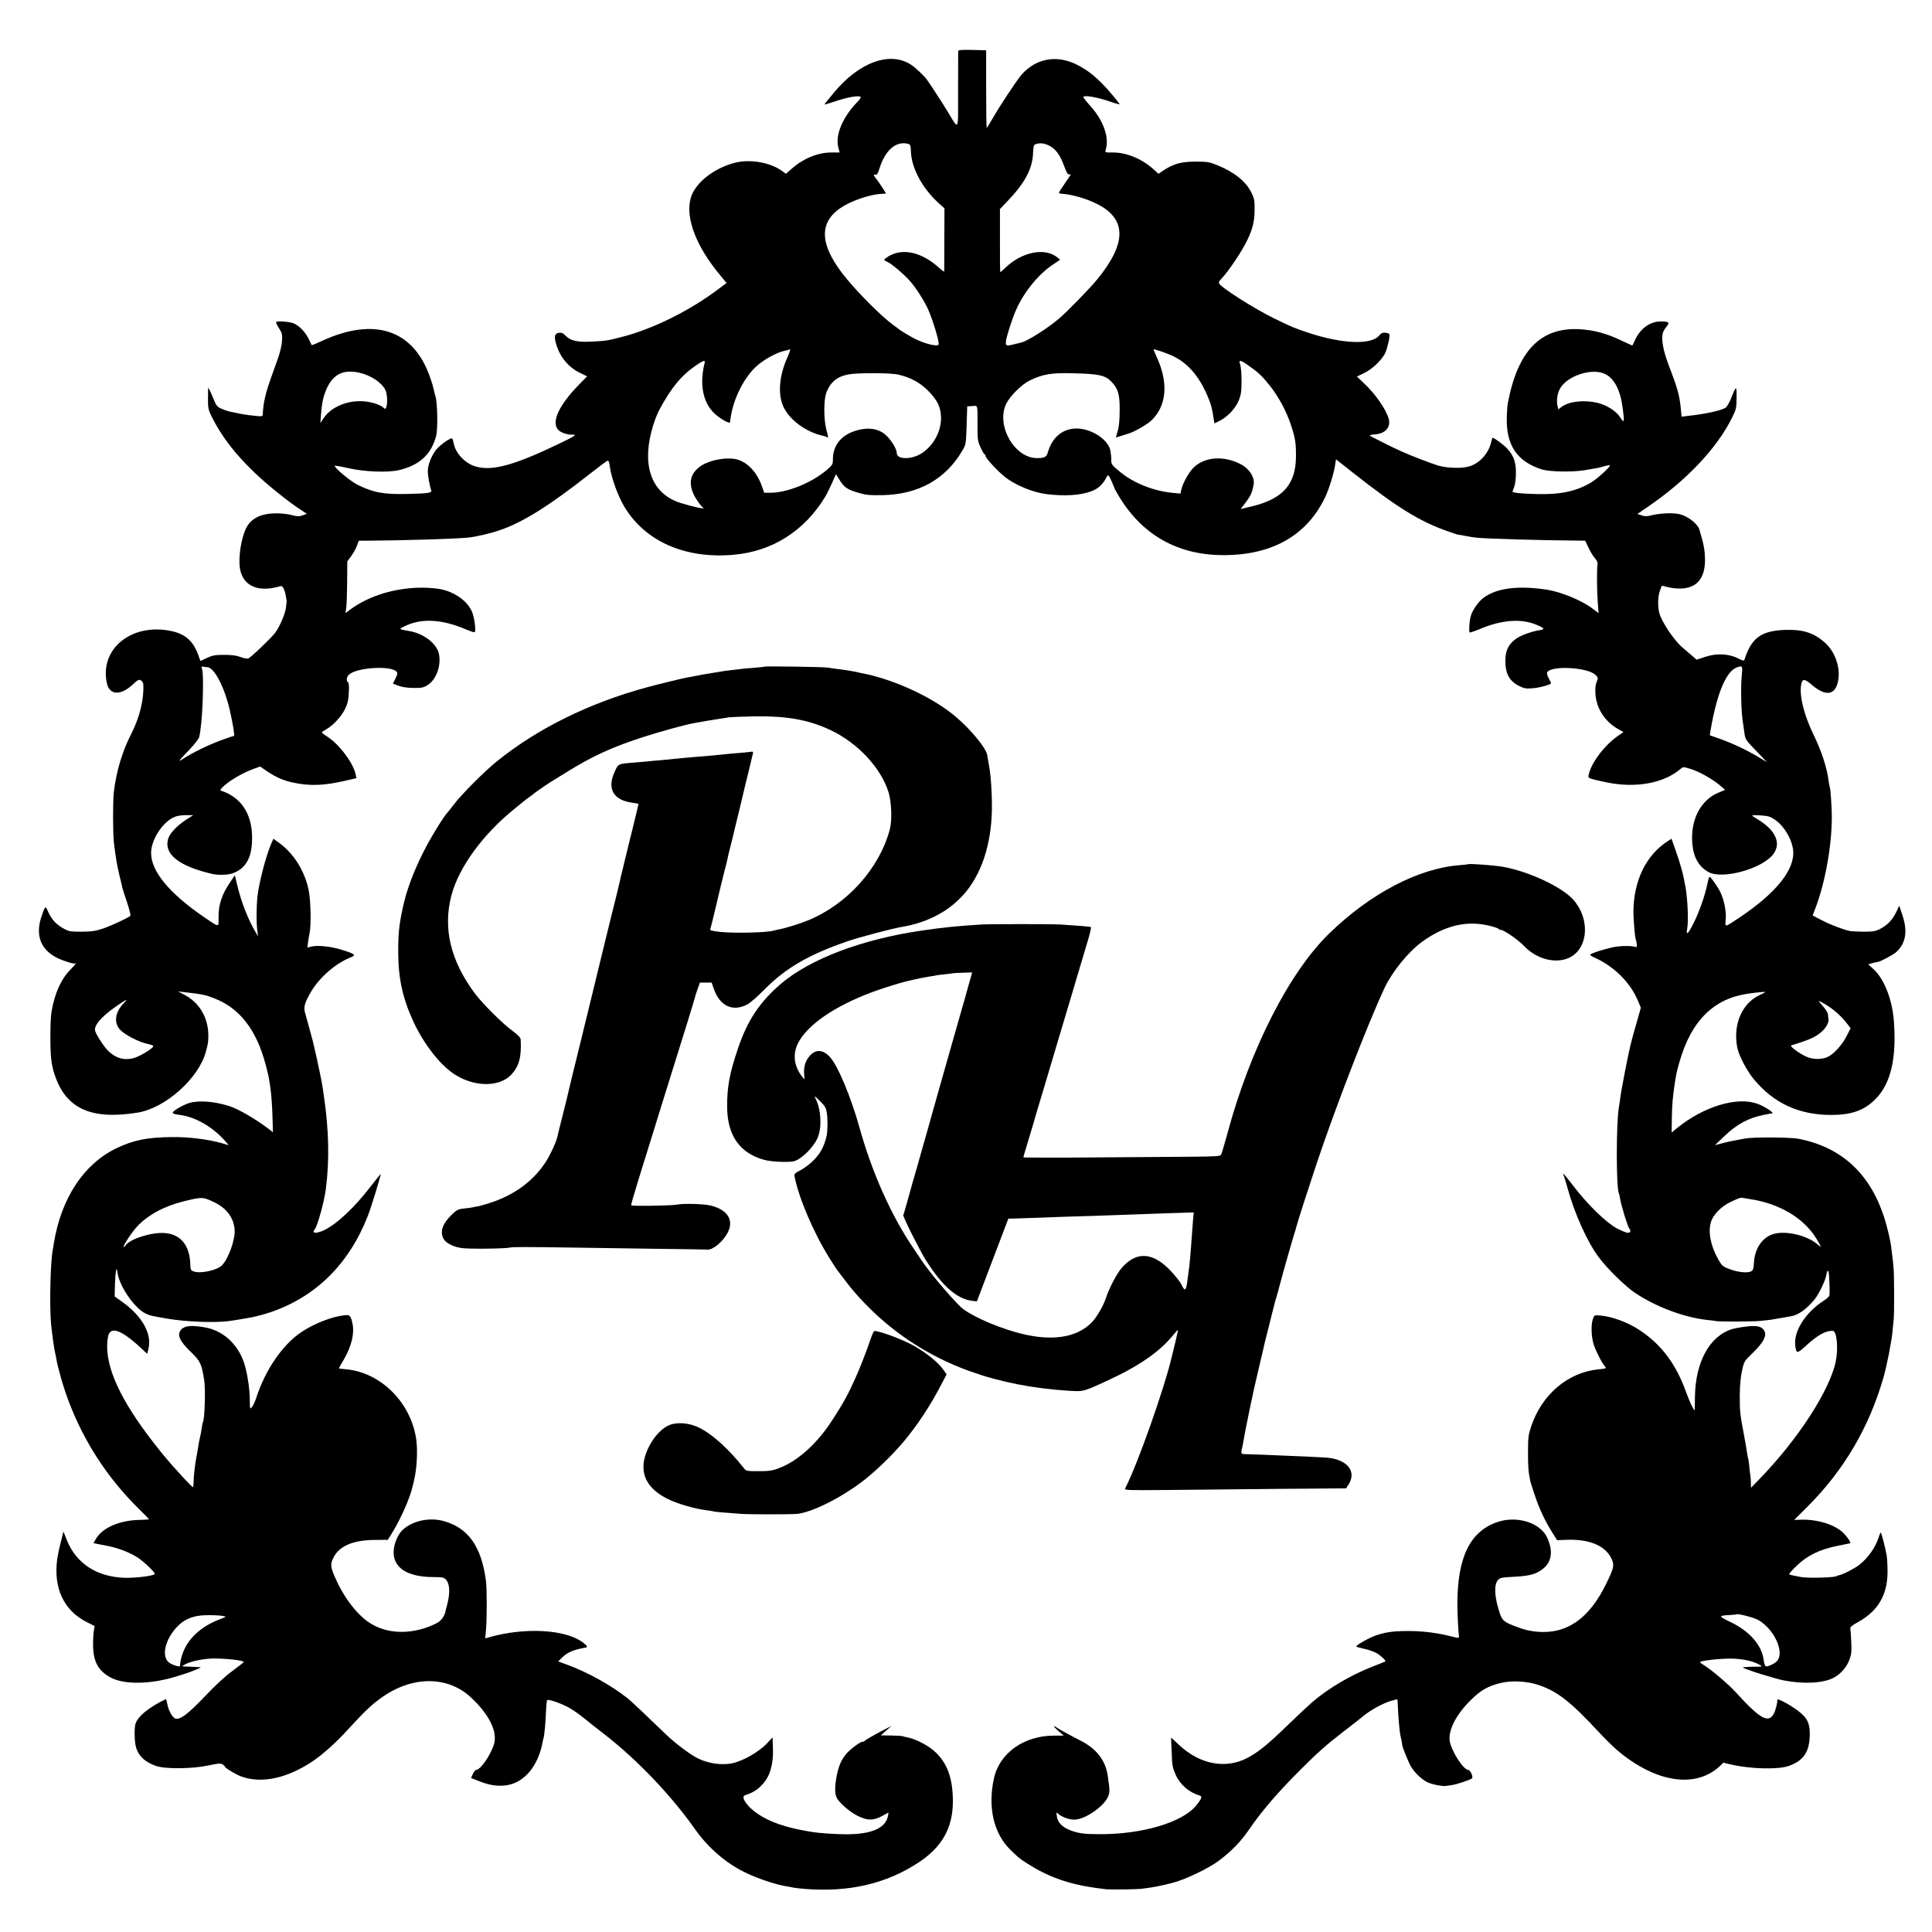 <?xml version="1.0" standalone="no"?>
<!DOCTYPE svg PUBLIC "-//W3C//DTD SVG 20010904//EN"
 "http://www.w3.org/TR/2001/REC-SVG-20010904/DTD/svg10.dtd">
<svg version="1.0" xmlns="http://www.w3.org/2000/svg"
 width="1633pt" height="1633pt" viewBox="0 0 1633 1633"
 preserveAspectRatio="xMidYMid meet">
<g transform="translate(0,1633) scale(0.1,-0.1)"
fill="#000000" stroke="none">
<path d="M8099 15898 c0 -7 -1 -156 -1 -331 0 -363 11 -343 -93 -172 -58 94
-134 210 -172 264 -23 31 -96 100 -131 123 -179 118 -441 23 -656 -238 -73
-89 -76 -92 -76 -97 0 -2 44 11 98 29 97 33 197 50 207 34 3 -4 -8 -21 -23
-36 -127 -129 -193 -283 -167 -387 l12 -46 -71 0 c-116 -1 -233 -49 -333 -136
l-50 -44 -33 24 c-97 71 -268 102 -395 70 -183 -46 -341 -172 -377 -300 -46
-167 46 -409 252 -655 l51 -62 -64 -48 c-247 -187 -560 -342 -825 -409 -116
-30 -128 -32 -244 -38 -126 -7 -185 6 -227 49 -21 22 -35 28 -57 25 -35 -4
-42 -31 -24 -92 31 -111 106 -202 207 -249 l56 -27 -66 -67 c-173 -176 -240
-320 -178 -386 23 -24 78 -42 124 -40 37 2 12 -14 -110 -73 -390 -188 -578
-239 -719 -194 -86 27 -165 113 -179 194 -4 20 -10 39 -14 41 -12 8 -97 -51
-132 -92 -38 -45 -72 -127 -73 -181 -1 -36 16 -132 28 -162 11 -25 -20 -30
-199 -34 -203 -5 -288 11 -424 78 -60 30 -202 149 -191 160 3 3 52 -6 110 -19
136 -32 336 -40 430 -18 174 40 275 132 316 288 16 59 12 279 -5 336 -6 19
-14 48 -16 63 -3 16 -15 56 -27 90 -139 411 -473 523 -924 312 -42 -19 -78
-34 -79 -33 -1 2 -12 25 -25 52 -28 58 -80 113 -128 133 -35 14 -137 22 -148
11 -3 -3 8 -26 24 -52 26 -40 29 -54 26 -106 -2 -33 -16 -97 -32 -142 -17 -46
-43 -121 -60 -168 -48 -133 -67 -217 -71 -313 -1 -16 -8 -18 -63 -12 -35 3
-85 10 -113 15 -27 6 -60 12 -73 15 -38 7 -65 15 -104 32 -33 14 -41 25 -72
102 -19 47 -36 79 -37 71 0 -8 -1 -52 -1 -97 0 -75 3 -89 36 -154 84 -164 191
-304 359 -465 105 -101 290 -250 397 -318 l44 -29 -36 -13 c-30 -10 -46 -10
-90 2 -29 8 -84 15 -123 15 -127 2 -214 -36 -258 -113 -49 -86 -77 -272 -56
-368 31 -138 159 -189 340 -134 18 5 36 -29 45 -84 3 -21 6 -39 7 -42 0 -3 -2
-30 -7 -61 -7 -53 -54 -160 -92 -210 -36 -46 -205 -208 -225 -214 -11 -4 -41
2 -67 12 -33 13 -74 18 -137 18 -76 0 -99 -4 -146 -26 l-55 -26 -18 51 c-41
114 -106 174 -218 200 -309 71 -578 -109 -563 -377 2 -42 11 -81 22 -100 38
-64 119 -53 206 28 40 38 51 44 67 35 11 -6 21 -21 21 -33 8 -123 -30 -280
-101 -419 -77 -148 -129 -326 -148 -496 -9 -87 -8 -350 1 -427 18 -142 26
-188 48 -280 11 -44 22 -89 24 -101 3 -11 20 -67 40 -125 19 -57 31 -107 27
-110 -16 -16 -154 -80 -227 -106 -67 -23 -97 -27 -185 -28 -98 0 -109 2 -158
30 -58 32 -98 76 -127 143 -21 49 -23 47 -55 -47 -52 -155 -7 -276 130 -346
54 -27 146 -56 154 -48 3 4 6 3 6 0 0 -4 -22 -30 -50 -58 -63 -65 -112 -163
-140 -281 -19 -75 -23 -124 -24 -253 -1 -190 6 -261 38 -355 96 -282 309 -378
701 -314 233 38 515 290 575 514 19 70 21 82 21 135 1 151 -75 281 -203 347
l-53 28 43 -5 c168 -19 189 -24 270 -56 209 -83 349 -264 426 -552 14 -51 28
-110 31 -132 3 -23 7 -50 9 -61 8 -42 18 -175 20 -278 l3 -106 -31 24 c-117
89 -263 174 -341 198 -129 40 -255 49 -339 24 -25 -8 -69 -29 -97 -47 -56 -36
-53 -43 22 -53 137 -18 287 -107 393 -233 l19 -23 -50 15 c-114 34 -286 56
-428 54 -210 -2 -325 -25 -470 -94 -277 -133 -468 -423 -530 -805 -3 -19 -7
-46 -10 -60 -20 -113 -27 -483 -13 -625 9 -86 27 -215 33 -235 2 -8 7 -31 10
-50 3 -19 11 -53 16 -75 6 -22 13 -47 15 -55 10 -46 47 -161 74 -233 130 -343
327 -646 587 -904 51 -50 93 -93 93 -95 0 -1 -38 -4 -85 -5 -163 -4 -304 -64
-361 -155 -14 -22 -24 -41 -22 -42 2 -1 44 -9 93 -18 104 -18 208 -57 280
-104 55 -36 152 -130 143 -139 -16 -16 -164 -34 -258 -31 -233 8 -408 123
-485 319 l-29 72 -22 -90 c-13 -49 -26 -112 -30 -140 -34 -249 55 -439 254
-538 l62 -31 -7 -41 c-4 -22 -7 -78 -6 -125 1 -136 46 -216 152 -271 118 -61
343 -55 558 13 38 12 70 22 73 23 21 5 130 49 127 51 -2 2 -38 5 -80 6 -42 1
-77 3 -77 5 0 1 13 9 30 18 49 25 161 47 239 47 120 -1 251 -17 251 -30 -1 -4
-44 -38 -96 -76 -61 -44 -147 -124 -236 -218 -141 -148 -206 -196 -246 -184
-25 8 -60 72 -68 125 -4 23 -9 40 -13 39 -145 -69 -242 -150 -257 -213 -9 -36
-8 -123 1 -173 16 -85 74 -144 175 -179 80 -27 309 -24 443 5 79 17 102 19
118 9 10 -6 19 -15 19 -18 0 -12 99 -71 143 -86 172 -60 383 -14 598 129 90
61 198 157 304 274 139 151 189 199 270 258 259 191 564 195 763 11 155 -143
228 -290 198 -395 -28 -94 -114 -219 -152 -220 -6 0 -18 -15 -27 -34 l-16 -34
63 -25 c94 -38 170 -49 247 -35 143 25 257 163 294 357 2 12 6 30 9 39 8 27
18 140 21 229 2 44 6 86 9 92 9 13 129 -29 199 -71 28 -16 82 -55 121 -87 39
-32 109 -87 156 -123 281 -216 576 -525 781 -818 94 -133 228 -254 369 -332
114 -63 296 -127 410 -144 19 -3 40 -7 47 -9 7 -2 51 -7 99 -11 369 -29 684
44 954 221 201 131 293 293 294 515 1 218 -58 359 -191 456 -56 40 -141 80
-193 89 -19 3 -36 8 -40 10 -4 2 -47 5 -96 6 l-89 1 45 40 45 40 -100 -52
c-55 -29 -108 -60 -119 -69 -10 -9 -20 -15 -22 -13 -9 6 -63 -29 -110 -71 -59
-53 -90 -111 -110 -207 -19 -95 -20 -160 -1 -197 24 -45 114 -122 182 -154 79
-38 128 -38 200 1 l55 30 -4 -26 c-19 -106 -137 -158 -356 -158 -83 0 -228 10
-283 19 -116 20 -160 29 -234 51 -140 40 -253 105 -315 179 -36 43 -44 74 -21
81 58 18 99 42 134 78 52 52 76 100 92 178 11 57 13 86 8 200 l-1 33 -44 -47
c-72 -77 -207 -154 -303 -173 -86 -16 -192 -1 -279 40 -66 31 -191 125 -274
204 -189 182 -291 279 -326 307 -138 109 -339 221 -507 282 l-79 29 33 33 c44
44 101 68 199 84 20 4 13 16 -24 44 -149 111 -493 129 -793 43 l-32 -9 7 76
c8 94 8 350 -1 412 -39 293 -152 449 -363 505 -124 33 -274 -4 -351 -87 -34
-36 -64 -113 -66 -171 -5 -139 117 -217 339 -217 71 0 86 -3 103 -21 33 -36
37 -112 10 -214 -6 -22 -13 -47 -14 -56 -8 -40 -38 -80 -73 -98 -186 -95 -394
-99 -548 -10 -115 65 -237 221 -314 401 -38 86 -39 110 -10 166 50 96 167 145
347 146 l111 1 46 75 c64 106 141 280 161 367 3 10 9 36 14 58 25 103 33 260
18 356 -47 307 -299 557 -588 585 -35 3 -65 7 -65 8 -1 0 17 34 41 73 68 117
94 228 72 316 -14 58 -22 65 -65 60 -106 -11 -258 -70 -366 -143 -160 -108
-304 -319 -381 -557 -9 -29 -25 -63 -35 -75 -18 -22 -18 -22 -19 69 -1 74 -14
173 -35 258 -43 180 -172 312 -336 344 -113 21 -174 18 -206 -14 -42 -43 -20
-98 81 -194 78 -75 89 -99 111 -238 12 -74 4 -329 -11 -353 -2 -3 -6 -26 -10
-50 -3 -25 -10 -61 -15 -80 -5 -19 -12 -55 -15 -80 -4 -25 -10 -63 -15 -85
-11 -53 -23 -159 -24 -212 0 -24 -3 -43 -6 -43 -4 0 -40 37 -81 81 -41 45 -79
87 -84 93 -52 56 -145 171 -216 266 -264 353 -375 628 -336 833 18 90 110 59
273 -92 l58 -54 11 44 c31 124 -55 277 -223 396 l-63 45 2 92 c2 50 5 105 9
121 6 28 7 27 14 -18 18 -114 145 -296 236 -339 37 -18 43 -19 180 -43 163
-28 400 -37 526 -21 73 10 227 37 234 41 4 2 17 6 31 8 13 3 53 15 89 27 382
131 662 409 820 816 29 74 112 346 107 350 -1 1 -39 -46 -84 -104 -138 -180
-287 -319 -394 -370 -63 -30 -109 -28 -81 4 24 26 82 234 96 344 31 239 26
495 -15 775 -6 39 -12 79 -13 90 -2 11 -6 34 -9 50 -4 17 -9 44 -12 60 -4 25
-46 214 -59 267 -3 9 -17 61 -31 115 -15 54 -32 115 -38 137 -12 47 -1 83 54
177 71 119 205 235 328 285 51 20 46 28 -45 58 -105 36 -228 50 -288 34 l-28
-7 6 47 c3 26 9 58 12 72 15 65 11 277 -7 365 -33 163 -127 313 -253 403 l-45
33 -17 -38 c-48 -112 -106 -335 -119 -458 -8 -84 -9 -210 -1 -275 l7 -55 -23
40 c-64 110 -117 246 -152 389 l-21 88 -36 -53 c-74 -108 -102 -192 -102 -300
1 -91 10 -91 -122 -1 -294 201 -449 388 -448 543 0 107 91 252 187 299 29 14
62 20 106 20 l63 0 -59 -38 c-80 -52 -138 -114 -153 -162 -38 -129 89 -231
374 -297 49 -11 125 -9 166 4 105 35 159 116 168 252 16 224 -75 385 -253 445
-18 6 -18 7 0 27 49 54 178 130 278 164 l45 16 58 -40 c78 -52 141 -80 227
-97 137 -29 258 -24 434 17 l94 22 -6 31 c-18 93 -137 253 -236 317 -28 18
-50 35 -50 38 0 4 16 15 36 26 57 31 128 107 159 170 22 45 30 76 33 140 3 54
1 85 -7 89 -17 11 -13 43 9 64 64 60 347 78 400 27 12 -13 11 -20 -7 -59 l-22
-44 47 -18 c31 -12 74 -18 128 -19 72 0 85 3 123 28 72 48 113 171 89 267 -21
83 -129 165 -243 185 -22 4 -48 9 -59 11 -32 6 -29 11 21 34 136 66 311 56
509 -29 38 -16 72 -27 75 -25 14 8 -1 126 -22 174 -38 89 -143 165 -264 190
-33 7 -105 13 -160 13 -224 -1 -442 -67 -598 -180 l-47 -35 6 44 c4 23 7 122
8 218 l1 175 32 43 c18 24 40 63 49 88 l17 44 71 0 c305 2 733 15 851 26 62 6
182 33 264 61 195 65 422 207 764 476 75 59 144 110 151 113 10 4 15 -10 21
-53 11 -88 68 -246 122 -336 177 -294 514 -442 924 -406 328 29 600 202 776
494 12 20 52 103 76 159 l13 28 31 -50 c39 -62 65 -80 161 -108 63 -18 97 -21
201 -19 305 6 535 135 677 380 28 48 29 56 34 210 l5 160 43 3 c49 3 44 21 44
-168 0 -114 2 -130 26 -182 14 -32 30 -58 34 -58 4 0 8 -6 8 -14 0 -19 115
-142 174 -185 69 -51 169 -97 263 -122 98 -27 271 -33 372 -14 120 23 171 58
218 149 9 16 14 11 37 -39 14 -32 26 -60 26 -62 0 -3 17 -33 37 -67 197 -328
498 -498 883 -498 415 -1 710 169 863 495 31 66 72 199 82 269 l7 46 143 -113
c373 -294 564 -412 800 -495 50 -17 91 -31 93 -30 1 1 26 -3 55 -9 28 -6 70
-13 92 -15 66 -9 553 -23 842 -25 l81 -1 30 -62 c16 -35 41 -74 54 -88 14 -15
23 -34 21 -45 -7 -40 -6 -222 1 -318 l8 -99 -54 40 c-89 67 -261 138 -378 157
-247 39 -433 15 -544 -70 -43 -33 -93 -106 -106 -157 -11 -40 -16 -125 -8
-134 3 -2 38 10 78 26 195 84 365 95 499 34 59 -26 60 -33 10 -41 -63 -10
-151 -42 -191 -69 -64 -45 -92 -96 -94 -177 -4 -113 31 -183 114 -224 47 -23
61 -25 120 -20 59 5 152 31 152 43 0 2 -9 20 -19 40 -11 20 -17 42 -15 49 24
62 343 47 410 -20 22 -22 23 -25 9 -59 -10 -24 -13 -56 -10 -103 9 -121 78
-229 188 -293 l49 -28 -44 -30 c-107 -73 -214 -209 -244 -308 -13 -44 -13 -45
14 -56 15 -5 76 -20 137 -32 245 -49 478 -6 621 116 19 17 24 17 73 2 83 -24
197 -89 269 -151 l33 -29 -55 -23 c-153 -63 -240 -233 -222 -433 10 -117 57
-197 141 -241 119 -61 450 31 542 152 72 94 21 206 -134 298 -24 14 -43 27
-43 30 0 3 33 4 73 1 62 -4 81 -10 120 -37 77 -53 144 -165 153 -258 17 -162
-143 -361 -456 -570 -126 -84 -120 -83 -114 -16 7 66 -14 171 -47 236 -22 44
-80 126 -89 127 -4 0 -12 -27 -19 -61 -20 -97 -66 -230 -113 -325 -50 -101
-70 -118 -57 -50 11 62 4 244 -15 351 -19 109 -45 202 -87 318 l-31 88 -28
-18 c-188 -120 -293 -337 -294 -603 0 -53 12 -203 18 -222 13 -41 15 -77 3
-73 -28 11 -104 12 -164 4 -69 -10 -223 -57 -223 -69 0 -4 19 -16 42 -26 160
-72 299 -210 361 -360 l26 -61 -35 -124 c-20 -68 -37 -130 -39 -139 -2 -8 -8
-33 -14 -55 -16 -61 -79 -383 -86 -444 -4 -30 -8 -63 -11 -74 -24 -129 -25
-695 0 -736 2 -3 7 -24 10 -46 8 -52 65 -237 77 -249 16 -17 10 -36 -12 -36
-12 0 -53 17 -92 37 -89 47 -250 203 -366 356 -46 59 -84 107 -87 107 -2 0 0
-10 5 -22 5 -13 19 -59 31 -103 58 -211 166 -452 262 -580 73 -99 230 -252
314 -307 179 -117 407 -202 599 -224 33 -3 69 -8 80 -10 30 -6 313 -5 370 1
28 3 57 6 65 7 8 0 49 6 90 14 41 7 91 16 110 19 61 11 126 57 196 140 35 43
93 161 100 207 8 49 20 49 23 1 6 -83 7 -159 3 -173 -2 -9 -22 -28 -45 -42
-156 -100 -258 -260 -243 -381 9 -70 15 -70 89 -3 101 93 171 131 229 127 34
-2 47 -150 24 -260 -53 -248 -322 -661 -648 -996 l-68 -70 -1 40 c0 22 -2 49
-4 60 -2 11 -6 45 -9 76 -3 30 -7 62 -10 70 -3 8 -7 32 -10 54 -3 22 -15 90
-26 150 -33 174 -35 193 -35 330 1 89 7 155 19 210 17 77 21 83 81 140 112
108 140 171 93 215 -18 16 -42 23 -88 22 -32 0 -132 -15 -164 -24 -193 -56
-316 -276 -320 -575 0 -62 -2 -113 -2 -113 -9 0 -43 72 -71 149 -86 242 -211
408 -397 530 -104 68 -237 116 -341 123 -37 3 -41 1 -52 -32 -17 -49 -13 -155
9 -219 19 -56 69 -154 95 -182 12 -15 7 -17 -58 -23 -256 -26 -476 -212 -566
-479 -25 -74 -28 -96 -28 -222 0 -125 3 -167 19 -241 2 -12 20 -69 40 -127 38
-114 86 -215 148 -313 l39 -62 77 3 c201 8 338 -52 387 -169 20 -47 14 -74
-48 -200 -133 -274 -306 -409 -527 -410 -78 0 -143 11 -218 39 -122 44 -136
56 -160 133 -52 165 -44 273 21 286 12 3 67 7 122 10 118 6 178 24 234 72 68
59 78 149 28 258 -58 126 -256 188 -422 131 -232 -80 -338 -301 -337 -700 0
-71 8 -219 13 -263 3 -18 -5 -19 -53 -6 -115 30 -238 47 -353 48 -138 1 -197
-6 -287 -34 -58 -18 -183 -88 -174 -98 2 -2 32 -10 65 -18 34 -7 78 -22 99
-33 36 -18 90 -68 81 -74 -2 -2 -49 -20 -104 -42 -187 -73 -370 -180 -510
-299 -38 -33 -128 -117 -200 -187 -180 -175 -262 -241 -355 -289 -183 -94
-397 -53 -572 109 l-70 65 5 -115 c4 -125 7 -138 35 -202 36 -81 114 -148 199
-172 27 -8 22 -25 -25 -84 -117 -145 -458 -246 -822 -244 -124 0 -174 7 -241
32 -69 26 -108 65 -116 117 -6 38 -5 39 13 22 31 -27 90 -48 135 -48 88 0 249
110 285 195 15 37 15 54 -3 175 -19 133 -97 232 -238 302 -53 26 -169 90 -190
104 -40 28 -35 13 10 -26 l46 -40 -82 0 c-254 0 -461 -147 -508 -361 -54 -245
-2 -468 141 -606 70 -68 72 -70 144 -116 167 -107 340 -170 554 -201 52 -8
104 -14 115 -15 76 -3 257 0 290 4 109 14 137 19 260 49 107 26 310 123 400
191 106 80 185 162 255 265 101 148 238 308 420 490 149 150 230 222 370 330
113 87 113 87 180 141 59 48 162 104 228 123 28 8 53 14 53 13 1 -1 3 -30 4
-63 3 -74 13 -200 20 -234 3 -14 7 -37 11 -52 3 -15 5 -30 5 -33 -2 -14 55
-155 77 -190 32 -52 91 -107 137 -129 39 -19 128 -36 160 -31 11 2 36 6 57 9
37 6 147 43 160 55 12 11 -15 71 -31 71 -42 0 -147 164 -158 247 -12 93 57
226 183 348 81 80 147 117 253 141 92 22 225 14 321 -20 158 -55 266 -140 508
-401 51 -55 120 -122 153 -150 323 -273 660 -324 865 -133 l30 29 65 -15 c160
-38 397 -44 486 -13 121 42 173 113 179 245 5 100 -13 149 -73 201 -60 54
-207 136 -201 113 4 -14 -14 -87 -28 -114 -46 -88 -115 -50 -324 180 -65 70
-208 192 -269 228 -17 10 -31 21 -31 25 0 12 157 30 253 30 92 0 181 -17 238
-46 35 -19 36 -22 7 -22 -94 -1 -141 -4 -136 -8 14 -14 273 -95 348 -109 168
-32 328 -23 417 22 58 30 110 89 134 151 18 48 20 71 16 156 -2 55 -6 106 -8
113 -2 9 22 28 63 50 170 94 250 228 252 422 0 52 -3 115 -7 140 -8 52 -43
190 -50 196 -2 2 -10 -15 -17 -38 -29 -90 -94 -181 -168 -237 -43 -32 -136
-80 -170 -86 -9 -2 -17 -4 -17 -5 0 -14 -235 -21 -300 -10 -73 13 -97 19 -102
24 -3 3 24 34 60 69 88 87 198 141 344 170 59 12 109 22 111 23 9 6 -32 65
-65 94 -76 67 -211 108 -347 105 l-61 -2 116 116 c305 306 516 664 638 1086
28 96 69 305 77 390 3 39 8 84 10 100 5 43 5 370 -1 435 -2 30 -7 77 -11 105
-3 27 -8 61 -9 75 -6 54 -37 184 -62 258 -122 369 -363 587 -723 657 -71 13
-381 15 -450 2 -111 -20 -152 -29 -200 -42 l-55 -14 81 77 c104 100 204 154
334 179 14 3 32 6 40 8 8 2 21 4 29 4 24 2 -70 63 -126 82 -174 62 -455 -24
-681 -208 l-43 -36 2 127 c2 112 7 169 24 286 11 75 18 107 42 190 98 339 285
527 570 570 73 11 153 19 153 15 0 -2 -24 -15 -54 -29 -147 -72 -221 -255
-181 -446 13 -63 82 -194 138 -261 170 -205 382 -303 657 -303 171 1 276 38
371 133 131 131 181 347 156 666 -14 178 -81 348 -168 430 l-48 44 37 11 c20
5 41 10 45 10 17 0 133 62 155 83 80 74 97 173 53 307 l-28 85 -26 -55 c-31
-64 -73 -109 -137 -142 -37 -19 -60 -23 -135 -23 -49 0 -103 3 -120 6 -59 13
-161 52 -237 91 l-77 40 25 66 c82 217 136 522 137 763 0 84 -11 248 -18 259
-1 3 -6 25 -9 50 -15 115 -60 251 -126 387 -83 170 -123 333 -106 427 10 52
29 51 93 -5 119 -101 201 -84 221 47 17 108 -29 236 -112 311 -94 84 -187 114
-336 109 -203 -7 -286 -67 -344 -248 -5 -16 -10 -15 -57 8 -77 39 -182 44
-276 12 l-73 -24 -47 41 c-27 23 -59 50 -71 61 -71 58 -181 223 -198 296 -13
55 -11 132 3 176 9 26 17 49 19 50 1 2 18 -1 36 -7 19 -6 60 -13 92 -15 159
-9 240 76 237 249 -2 80 -8 114 -47 248 -15 50 -97 114 -168 131 -58 14 -174
8 -253 -13 -21 -6 -44 -5 -67 3 l-36 12 83 57 c330 224 589 498 717 757 35 70
37 81 38 169 1 105 -3 105 -45 -3 -15 -37 -36 -74 -48 -82 -36 -24 -168 -53
-316 -69 l-56 -7 -6 64 c-10 112 -29 180 -99 361 -49 128 -68 226 -54 280 3
14 17 39 31 55 31 37 22 45 -49 45 -91 0 -174 -62 -218 -160 -10 -24 -20 -43
-22 -43 -2 0 -46 20 -99 45 -117 56 -225 85 -342 92 -331 20 -526 -179 -610
-622 -4 -16 -8 -68 -9 -115 -9 -239 84 -380 294 -447 66 -21 257 -25 365 -7
115 19 112 18 164 33 23 7 45 10 48 8 9 -9 -104 -112 -158 -145 -127 -75 -258
-103 -459 -98 -80 2 -159 7 -176 11 l-31 7 15 41 c9 25 15 75 15 122 0 91 -20
145 -75 205 -29 31 -109 90 -122 90 -2 0 -8 -15 -11 -32 -21 -97 -95 -181
-183 -209 -62 -20 -187 -17 -267 6 -57 17 -239 87 -315 122 -67 30 -255 124
-262 131 -4 4 13 8 38 10 91 5 141 59 122 131 -22 81 -114 213 -215 307 l-54
51 65 32 c65 32 140 103 172 163 18 34 44 146 38 162 -2 6 -18 13 -35 14 -22
2 -36 -4 -50 -22 -65 -83 -312 -74 -599 21 -120 40 -135 46 -285 119 -170 82
-459 266 -472 300 -2 7 4 21 14 31 61 61 185 245 228 339 45 97 58 154 59 249
1 79 -2 97 -27 147 -46 94 -144 173 -284 230 -71 29 -88 32 -188 32 -121 0
-188 -19 -272 -75 l-42 -28 -32 30 c-102 95 -237 152 -357 150 -60 -1 -63 0
-57 21 34 104 -19 253 -135 379 -32 35 -56 67 -54 70 10 17 125 -4 233 -42 46
-16 79 -24 74 -17 -148 190 -254 284 -386 343 -161 70 -323 36 -439 -92 -41
-46 -185 -263 -250 -377 -24 -41 -45 -76 -48 -76 -3 0 -5 147 -5 328 l0 327
-117 3 c-91 2 -118 0 -119 -10z m-423 -784 c18 -5 22 -14 23 -57 3 -144 94
-316 236 -445 l48 -43 -1 -262 c0 -144 -1 -266 -1 -271 -1 -5 -20 9 -43 30
-157 143 -331 174 -452 81 -19 -14 -18 -15 15 -31 39 -18 136 -101 190 -161
47 -52 120 -165 153 -238 42 -94 99 -284 89 -300 -10 -18 -110 6 -193 46 -28
13 -120 67 -135 79 -5 5 -32 25 -60 45 -93 69 -271 245 -386 383 -227 273
-247 468 -59 599 85 60 247 117 347 122 l42 3 -21 35 c-12 20 -34 52 -48 71
-40 52 -42 59 -22 53 14 -3 21 7 36 54 48 155 141 234 242 207z m1194 -16 c54
-28 92 -80 125 -173 17 -47 29 -70 40 -69 8 1 15 0 15 -1 0 -2 -22 -36 -50
-76 -27 -40 -50 -75 -50 -79 0 -3 12 -7 28 -8 84 -6 199 -39 287 -82 259 -126
262 -332 11 -639 -66 -81 -255 -275 -326 -335 -98 -83 -266 -189 -317 -201
-10 -2 -36 -9 -58 -14 -71 -18 -77 -16 -72 27 8 52 53 190 88 269 65 146 189
297 305 374 l65 44 -26 21 c-106 84 -300 44 -439 -91 -20 -19 -38 -35 -41 -35
-2 0 -4 120 -3 267 l0 266 63 66 c147 153 212 274 217 408 3 58 6 69 23 75 38
12 71 8 115 -14z m-2215 -1790 c-70 -155 -82 -314 -32 -419 55 -113 196 -215
340 -244 9 -2 22 -7 27 -10 13 -8 13 -8 -6 67 -22 85 -22 248 0 307 33 90 91
138 186 156 79 15 355 14 421 -1 105 -24 184 -67 253 -136 82 -83 109 -141
110 -233 0 -126 -80 -257 -190 -311 -82 -40 -183 -33 -184 14 -1 45 -60 134
-114 172 -53 35 -116 45 -192 30 -150 -31 -234 -122 -234 -253 0 -42 -4 -48
-49 -87 -132 -113 -341 -197 -487 -195 l-45 0 -17 50 c-37 109 -107 192 -192
225 -87 35 -265 4 -343 -61 -68 -56 -84 -119 -53 -207 14 -40 65 -116 91 -135
18 -13 -83 8 -190 41 -237 73 -329 296 -249 604 15 62 45 144 66 182 100 187
186 292 310 377 65 44 82 49 73 18 -4 -12 -10 -44 -14 -73 -20 -146 14 -270
95 -348 47 -46 134 -95 135 -76 15 168 104 360 217 467 66 62 180 124 252 138
13 2 27 6 29 9 2 2 6 2 9 -1 3 -2 -8 -33 -23 -67z m3262 11 c131 -63 230 -183
302 -367 20 -51 26 -75 39 -159 l7 -42 44 22 c67 33 136 107 162 174 19 47 23
78 23 163 0 58 -5 120 -11 138 -16 44 -1 42 69 -7 82 -57 115 -88 179 -168 75
-94 140 -214 179 -330 39 -118 45 -156 44 -278 -3 -236 -118 -359 -394 -420
-8 -2 -28 -7 -45 -11 l-29 -7 30 39 c55 71 67 97 80 167 12 63 -36 136 -114
176 -142 72 -304 59 -395 -33 -40 -40 -90 -131 -102 -185 l-7 -33 -65 6 c-163
16 -327 81 -443 175 -71 58 -78 67 -77 103 1 18 -3 53 -7 78 -19 102 -181 200
-311 187 -103 -10 -182 -80 -216 -194 -13 -47 -27 -55 -95 -55 -190 0 -347
278 -259 459 34 68 131 164 201 198 107 52 181 65 359 60 224 -5 278 -17 330
-72 56 -59 70 -107 69 -238 0 -79 -5 -139 -16 -176 l-16 -57 27 8 c14 5 49 15
76 24 54 16 155 74 194 109 131 122 150 316 50 535 -16 36 -29 66 -29 68 0 8
111 -30 167 -57z m-6877 -140 c93 -21 185 -82 216 -142 16 -31 22 -110 10
-145 -7 -22 -9 -22 -26 -7 -31 28 -113 52 -185 54 -130 4 -258 -53 -317 -140
l-30 -44 5 70 c8 95 15 132 34 185 55 151 145 203 293 169z m10526 -10 c78
-37 129 -134 149 -284 17 -121 13 -138 -18 -86 -27 45 -94 94 -164 117 -114
38 -269 26 -335 -26 l-26 -20 -6 23 c-12 45 -5 104 17 147 56 111 271 184 383
129z m-11814 -2478 c60 -3 147 -171 192 -371 25 -109 41 -210 33 -210 -3 0
-48 -15 -100 -34 -107 -38 -255 -110 -325 -157 -54 -37 -45 -23 53 79 38 40
73 85 78 100 28 100 45 531 23 584 -6 12 -3 16 11 13 10 -2 26 -4 35 -4z
m12971 -60 c-12 -113 -6 -340 12 -429 2 -11 6 -42 10 -71 6 -44 13 -58 62
-109 30 -31 71 -74 91 -95 l37 -39 -80 48 c-100 59 -216 113 -320 150 -44 15
-81 28 -83 29 -1 1 7 49 18 106 52 271 126 436 209 467 48 18 51 14 44 -57z
m-13680 -2783 c-66 -70 -81 -152 -37 -211 36 -48 165 -116 252 -133 18 -4 35
-10 37 -15 9 -14 -112 -89 -167 -103 -80 -20 -143 -3 -210 58 -33 29 -106 141
-114 173 -13 52 72 141 236 246 37 23 37 21 3 -15z m14374 0 c74 -42 148 -107
196 -171 l29 -38 -33 -65 c-38 -77 -113 -158 -166 -180 -50 -21 -124 -19 -176
5 -62 28 -144 89 -126 95 135 42 172 57 222 89 59 38 99 98 92 136 -2 9 -4 25
-4 37 -1 12 -19 42 -42 68 -22 25 -38 46 -35 46 2 0 22 -10 43 -22z m-13612
-1677 c108 -50 170 -132 178 -233 7 -83 -51 -247 -108 -304 -41 -41 -179 -71
-237 -51 -24 8 -28 14 -29 50 -3 169 -79 265 -219 275 -112 8 -299 -53 -329
-106 -5 -9 -12 -14 -15 -11 -8 8 66 121 112 171 88 96 229 173 391 213 157 39
165 39 256 -4z m12985 24 c250 -37 459 -161 565 -338 19 -32 35 -60 35 -63 0
-3 -14 6 -31 21 -88 74 -265 115 -368 85 -94 -27 -159 -122 -166 -241 -3 -53
-7 -66 -24 -75 -31 -16 -111 -8 -182 19 -58 22 -65 28 -96 83 -65 116 -87 230
-61 316 17 59 88 132 161 166 78 37 88 41 107 37 8 -2 35 -6 60 -10z m74
-3559 c126 -74 214 -253 164 -336 -14 -25 -84 -61 -103 -54 -7 3 -15 27 -18
54 -15 123 -117 241 -278 319 -107 51 -107 55 -9 60 30 2 56 4 58 6 9 9 151
-28 186 -49z m-12979 35 c30 -6 30 -6 -20 -25 -206 -76 -330 -220 -344 -397
-2 -14 -81 14 -101 36 -49 52 -27 166 51 265 73 92 157 129 294 128 50 0 104
-3 120 -7z"/>
<path d="M6459 10695 c-2 -2 -43 -6 -91 -10 -47 -3 -97 -8 -110 -10 -12 -2
-48 -6 -78 -9 -30 -4 -66 -8 -80 -11 -14 -2 -54 -9 -90 -15 -64 -10 -90 -15
-140 -25 -14 -3 -38 -8 -55 -10 -42 -7 -254 -59 -349 -85 -487 -132 -926 -349
-1271 -629 -99 -80 -295 -276 -355 -356 -25 -33 -51 -66 -58 -73 -35 -37 -150
-226 -206 -339 -84 -167 -141 -322 -172 -468 -31 -142 -39 -222 -38 -385 1
-214 40 -386 130 -579 92 -196 233 -374 358 -449 167 -102 370 -99 468 5 65
70 87 150 79 294 -1 19 -18 37 -68 75 -87 63 -254 230 -320 318 -205 276 -270
548 -198 826 62 239 269 522 538 737 40 32 74 60 77 63 3 3 21 17 40 30 19 13
37 27 40 30 5 7 122 87 152 105 9 5 61 38 115 71 228 142 389 217 668 307 117
38 334 98 410 113 52 10 199 35 237 40 24 3 54 8 68 11 14 2 111 6 215 8 277
4 456 -28 643 -115 232 -109 430 -322 493 -529 25 -84 30 -236 10 -311 -88
-331 -360 -633 -690 -769 -70 -29 -197 -68 -250 -77 -14 -3 -32 -7 -39 -9 -51
-18 -343 -25 -462 -11 -67 8 -83 13 -76 24 2 4 25 95 50 202 25 107 52 220 60
250 19 73 36 140 40 165 2 11 12 49 21 85 9 36 18 72 20 80 2 8 17 74 35 145
17 72 33 137 35 145 8 35 48 203 71 295 13 55 26 108 28 117 3 14 -1 17 -22
13 -15 -2 -61 -7 -102 -10 -41 -3 -91 -8 -110 -10 -41 -5 -116 -12 -325 -29
-33 -3 -80 -8 -105 -10 -25 -3 -79 -8 -120 -12 -41 -3 -87 -7 -101 -9 -14 -2
-66 -6 -115 -10 -144 -12 -138 -8 -171 -84 -63 -140 -7 -235 152 -256 28 -4
51 -8 52 -9 1 0 -19 -82 -43 -181 -25 -99 -47 -188 -49 -198 -2 -10 -18 -75
-35 -145 -17 -70 -34 -138 -36 -152 -3 -14 -17 -70 -30 -125 -14 -55 -27 -107
-29 -115 -2 -8 -28 -116 -59 -240 -30 -124 -71 -290 -90 -370 -19 -80 -69
-284 -111 -455 -42 -170 -78 -317 -80 -325 -2 -8 -13 -55 -25 -105 -12 -49
-23 -97 -25 -105 -2 -8 -18 -71 -35 -140 -18 -69 -34 -136 -37 -150 -8 -46
-65 -169 -104 -227 -109 -163 -269 -278 -476 -343 -37 -12 -79 -24 -93 -26
-14 -2 -34 -6 -45 -9 -11 -2 -45 -7 -75 -10 -48 -5 -61 -12 -102 -52 -76 -74
-100 -140 -72 -198 19 -40 77 -72 156 -84 56 -9 365 -6 408 4 26 6 130 6 535
0 132 -2 440 -6 684 -10 244 -3 447 -6 450 -7 46 -5 133 68 172 144 55 107 -3
195 -148 229 -61 14 -224 18 -283 7 -46 -9 -378 -14 -385 -6 -3 2 23 92 56
199 33 107 78 250 99 319 21 69 82 265 135 435 165 527 246 789 250 810 3 11
13 43 23 70 l18 50 49 0 50 0 16 -47 c51 -151 161 -204 287 -137 24 13 87 68
140 122 181 184 375 297 702 410 98 34 382 109 460 122 231 38 421 143 550
304 143 179 218 439 214 741 -1 100 -9 224 -19 286 -5 27 -10 61 -21 124 -11
59 -139 215 -266 322 -196 167 -533 321 -808 371 -14 3 -36 8 -50 11 -28 6
-69 12 -145 22 -27 3 -61 8 -75 11 -28 6 -536 14 -541 8z"/>
<path d="M12408 9025 c-2 -1 -34 -5 -73 -8 -347 -27 -751 -239 -1098 -575
-339 -329 -669 -975 -862 -1691 -25 -91 -49 -173 -54 -181 -7 -13 -45 -15
-237 -17 -126 -1 -500 -4 -831 -6 -332 -3 -603 -2 -603 1 0 4 14 52 31 107 17
55 40 132 51 170 10 39 48 165 83 280 34 116 91 305 125 420 34 116 78 262 97
325 31 102 90 300 128 430 7 25 24 82 38 128 13 45 21 84 18 86 -5 4 -118 13
-261 22 -72 4 -589 4 -660 0 -220 -14 -309 -23 -505 -51 -506 -73 -948 -240
-1195 -451 -178 -153 -279 -304 -359 -536 -74 -217 -96 -334 -95 -503 1 -243
108 -395 319 -450 57 -15 195 -21 242 -11 65 14 173 121 206 204 35 88 27 234
-19 325 -14 29 -11 27 35 -18 45 -44 53 -58 60 -105 8 -52 7 -154 -3 -195 -23
-96 -58 -156 -127 -219 -28 -26 -73 -58 -100 -71 -37 -19 -47 -29 -44 -45 35
-182 160 -476 292 -688 37 -59 69 -109 73 -112 3 -3 30 -39 62 -81 100 -135
237 -275 383 -393 406 -326 903 -504 1518 -542 89 -5 103 -4 170 21 39 15 144
63 232 106 215 106 366 216 470 343 21 26 39 45 41 44 1 -2 -6 -39 -17 -83
-22 -90 -24 -98 -34 -140 -65 -277 -292 -918 -395 -1116 -8 -15 22 -16 353
-13 793 8 1297 13 1404 13 l111 1 22 35 c47 76 23 151 -61 192 -53 26 -93 33
-224 38 -55 2 -167 7 -250 11 -156 7 -260 11 -333 13 -47 1 -46 -1 -28 77 2
12 7 37 10 55 8 49 14 77 47 239 30 144 43 206 93 416 15 61 28 119 30 130 2
10 12 48 21 84 9 36 18 72 20 80 2 8 13 53 25 100 12 47 23 90 24 95 1 6 7 26
13 45 6 19 21 73 33 120 23 88 104 372 121 425 6 17 12 38 14 48 6 29 102 326
172 537 158 473 436 1192 576 1490 66 139 200 304 316 389 192 139 378 183
571 136 39 -9 73 -21 76 -26 3 -5 12 -9 20 -9 26 0 147 -84 199 -139 96 -100
241 -144 354 -106 180 60 213 320 63 496 -94 110 -382 245 -602 283 -75 13
-284 28 -292 21z m-4259 -1157 c-38 -134 -73 -256 -78 -273 -13 -43 -192 -677
-197 -695 -2 -8 -37 -134 -79 -280 -41 -146 -77 -272 -80 -280 -2 -8 -20 -73
-40 -144 -20 -71 -37 -132 -40 -136 -6 -10 137 -296 191 -382 137 -216 260
-325 385 -342 l46 -6 133 350 133 350 36 0 c20 1 86 3 146 5 133 5 358 13 595
20 96 3 225 8 285 10 61 2 199 7 307 11 l198 6 -5 -53 c-2 -30 -7 -88 -10
-129 -11 -162 -21 -274 -30 -330 -2 -14 -6 -47 -10 -75 -11 -78 -21 -82 -51
-19 -9 19 -48 68 -86 109 -151 162 -291 172 -416 29 -43 -49 -108 -174 -136
-260 -19 -59 -75 -156 -114 -197 -131 -140 -360 -170 -651 -86 -193 55 -403
153 -466 217 -106 106 -264 296 -331 397 -19 28 -46 68 -61 91 -189 277 -351
639 -457 1019 -74 266 -187 535 -254 604 -58 61 -119 63 -168 6 -37 -41 -52
-92 -47 -155 l3 -45 -20 25 c-69 87 -82 190 -34 284 77 153 309 312 625 430
80 30 238 79 289 91 8 2 45 10 81 19 36 8 88 18 115 22 27 3 51 8 54 9 3 2 37
6 75 10 39 4 71 8 72 9 1 1 38 3 81 4 l79 3 -68 -243z"/>
<path d="M7359 5013 c-31 -95 -103 -278 -132 -338 -13 -27 -34 -71 -45 -96
-33 -73 -135 -241 -198 -326 -120 -163 -266 -284 -404 -334 -53 -20 -84 -24
-168 -24 -99 0 -105 1 -124 25 -132 167 -275 295 -388 347 -76 35 -167 43
-231 22 -81 -28 -164 -124 -208 -242 -61 -166 3 -299 185 -388 83 -40 225 -82
324 -94 30 -4 57 -8 60 -10 5 -3 86 -10 235 -21 70 -5 421 -5 472 0 130 13
386 143 571 289 122 96 280 254 372 373 108 139 194 273 281 441 l40 76 -27
39 c-45 64 -147 146 -257 207 -92 51 -281 121 -327 121 -4 0 -18 -30 -31 -67z"/>
</g>
</svg>
